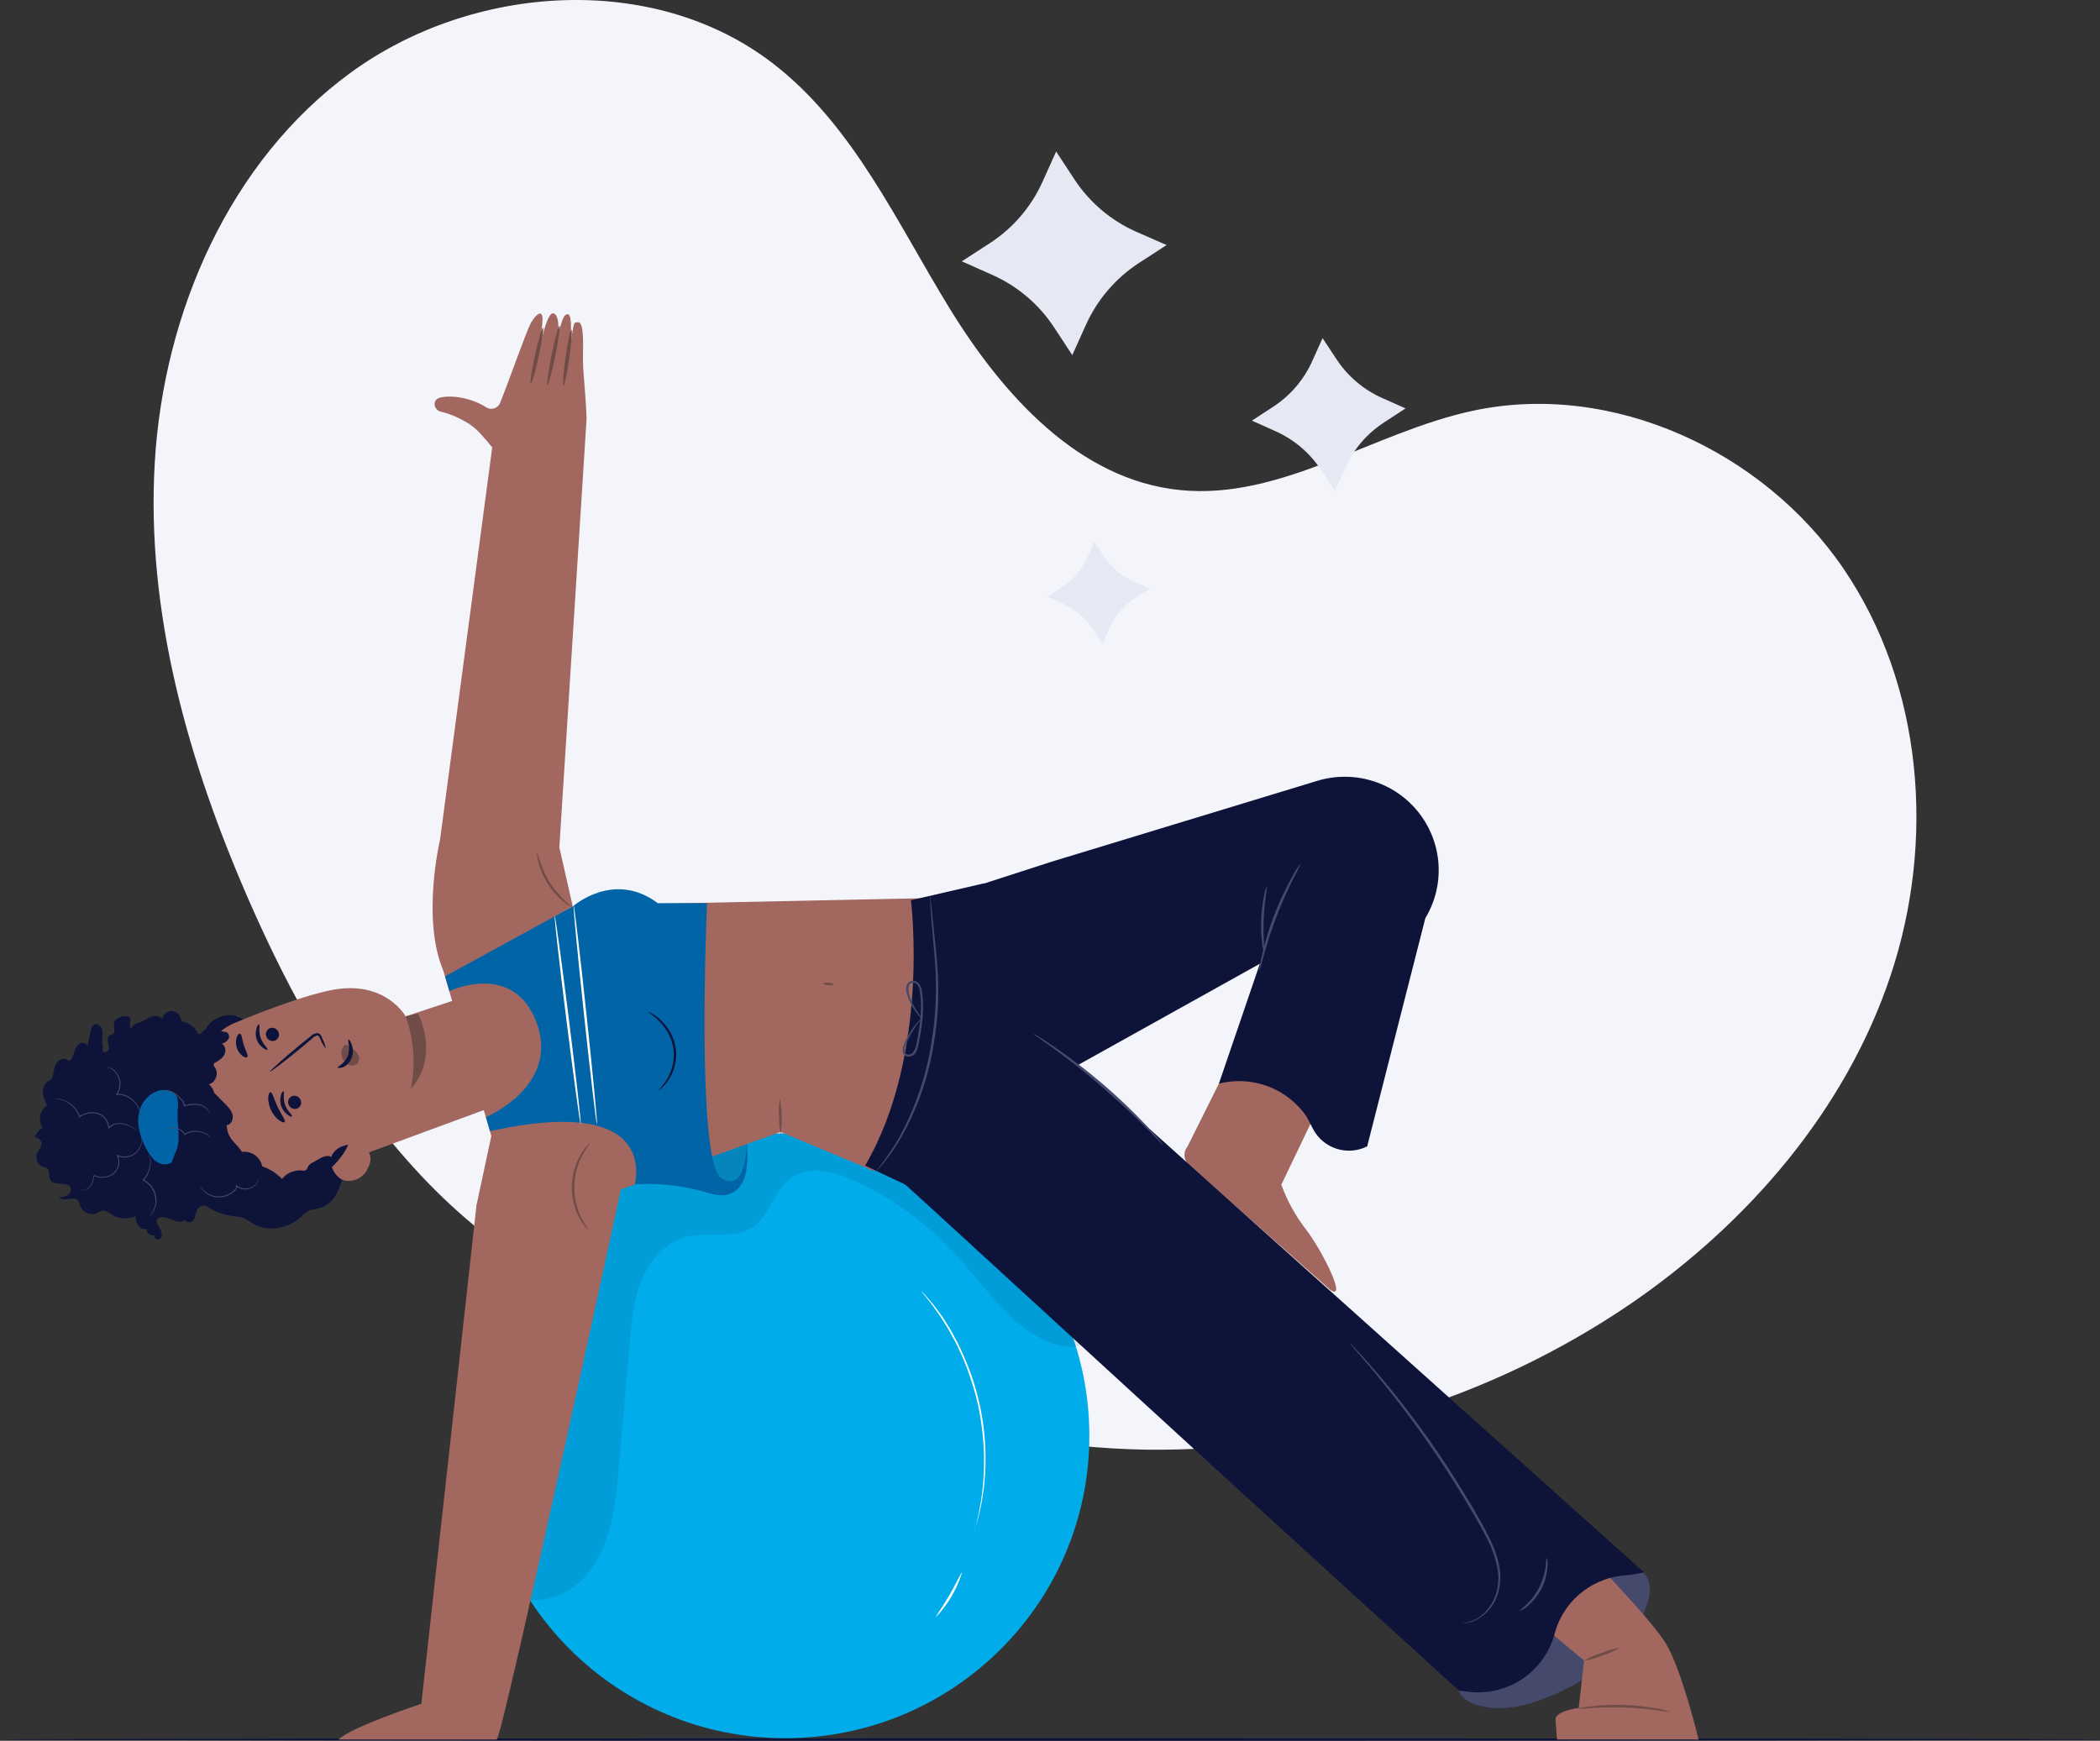 <svg width="275" height="228" viewBox="0 0 275 228" fill="none" xmlns="http://www.w3.org/2000/svg">
<rect x="0" y="0" width="275" height="228" fill="#333333" stroke="none"/>
<path d="M22.212 139.38C21.45 139.822 20.868 140.516 20.567 141.341C20.267 142.166 20.267 143.07 20.567 143.895C19.588 144.405 19.281 145.72 19.565 146.777C19.849 147.833 20.611 148.703 21.329 149.525C20.807 152.047 22.685 154.81 25.23 155.271C25.649 157.552 28.079 158.952 30.389 159.265C30.953 159.341 31.535 159.374 32.056 159.605C32.424 159.801 32.78 160.02 33.12 160.261C35.074 161.454 37.792 160.909 39.462 159.34C39.71 159.071 39.994 158.835 40.305 158.64C40.727 158.412 41.227 158.394 41.697 158.273C42.206 158.147 42.682 157.913 43.091 157.587C43.501 157.262 43.835 156.851 44.07 156.385C44.464 155.596 44.587 154.63 45.248 154.048C45.586 153.758 46.022 153.597 46.323 153.274C47.2 152.34 46.471 150.669 47.211 149.623C47.361 149.411 47.575 149.241 47.733 149.037C48.078 148.621 48.259 148.095 48.243 147.556C48.231 147.144 48.103 146.718 48.249 146.33C48.396 146.054 48.578 145.798 48.791 145.568C49.236 144.946 48.926 141.653 48.498 141.017L30.795 133.027C30.057 132.881 29.291 132.967 28.604 133.272C27.917 133.578 27.342 134.088 26.959 134.732C26.864 134.964 26.707 135.164 26.503 135.311C26.304 135.387 26.091 135.421 25.878 135.411C24.463 135.518 23.634 137.02 23.175 138.356C23.124 138.549 23.039 138.731 22.925 138.894C22.723 139.102 22.48 139.268 22.212 139.38Z" fill="#0E1339"/>
<path d="M241.365 74.415C230.89 59.068 211.121 49.892 192.887 53.797C179.828 56.591 167.843 65.512 154.553 64.19C141.263 62.868 131.288 51.686 124.34 40.368C117.392 29.05 111.718 16.379 101.169 8.271C85.525 -3.743 61.842 -2.097 45.93 9.512C30.019 21.122 21.429 40.952 20.268 60.571C19.107 80.189 24.638 99.683 32.491 117.688C38.034 130.397 44.85 142.708 54.208 152.964C59.145 158.423 64.846 163.147 71.137 166.989L71.068 166.958C89.171 180.151 127.661 189.55 150.121 189.873C172.752 190.139 194.915 183.455 213.587 170.733C228.949 160.178 241.708 145.365 247.582 127.758C253.456 110.151 251.846 89.763 241.365 74.415Z" fill="#F4F5FB"/>
<path d="M274.999 227.838C274.999 227.925 213.431 228 137.506 228C61.581 228 0 227.925 0 227.838C0 227.751 61.556 227.676 137.506 227.676C213.456 227.676 274.999 227.745 274.999 227.838Z" fill="#0E1339"/>
<path d="M102.829 227.664C124.824 227.664 142.655 209.93 142.655 188.055C142.655 166.179 124.824 148.445 102.829 148.445C80.834 148.445 63.003 166.179 63.003 188.055C63.003 209.93 80.834 227.664 102.829 227.664Z" fill="#00ACE9"/>
<g opacity="0.3">
<path opacity="0.3" d="M69.414 209.585C73.453 209.778 76.668 207.338 78.497 203.749C80.326 200.161 80.707 196.051 81.056 192.047L82.48 175.762C82.723 172.98 82.979 170.137 84.071 167.561C85.164 164.984 87.236 162.662 89.964 161.973C92.792 161.284 96.088 162.376 98.516 160.775C100.832 159.254 101.325 155.907 103.572 154.293C105.963 152.573 109.315 153.467 111.987 154.703C117.131 157.086 121.735 160.482 125.52 164.686C129.303 168.902 132.555 174.129 137.924 175.992C139.497 176.538 141.419 176.687 142.687 175.6C144.559 173.986 143.767 170.957 142.649 168.771C139.505 162.678 135.075 157.332 129.661 153.099C124.247 148.867 117.977 145.847 111.282 144.248C105.183 142.839 98.697 142.665 92.723 144.533C86.749 146.402 81.35 150.45 78.553 156.025C75.382 162.352 76.905 169.895 75.619 176.848C73.553 188.055 71.181 198.845 69.421 209.585" fill="#0E1339"/>
</g>
<path d="M127.592 200.72C127.599 200.604 127.617 200.49 127.649 200.378C127.711 200.13 127.792 199.813 127.886 199.429C127.936 199.217 127.998 198.988 128.061 198.739C128.123 198.491 128.161 198.205 128.217 197.914C128.323 197.293 128.485 196.672 128.56 195.883C128.604 195.505 128.654 195.114 128.71 194.704C128.766 194.294 128.766 193.86 128.797 193.413C128.878 192.519 128.86 191.55 128.86 190.557C128.796 188.378 128.537 186.208 128.086 184.075C127.604 181.952 126.938 179.875 126.094 177.867C125.676 176.954 125.295 176.072 124.846 175.296C124.627 174.905 124.44 174.514 124.222 174.16L123.597 173.142C123.21 172.484 122.786 171.938 122.443 171.441C122.268 171.193 122.112 170.957 121.949 170.752L121.506 170.199L120.882 169.423C120.806 169.335 120.739 169.239 120.682 169.138C120.774 169.209 120.858 169.29 120.932 169.38L121.587 170.119L122.056 170.659C122.224 170.857 122.386 171.087 122.567 171.329C122.929 171.826 123.373 172.36 123.772 173.018L124.396 174.036C124.621 174.39 124.815 174.775 125.021 175.172C125.476 175.948 125.87 176.83 126.269 177.749C128.043 181.794 128.991 186.15 129.059 190.563C129.059 191.581 129.059 192.543 128.966 193.444C128.928 193.891 128.916 194.325 128.86 194.741C128.803 195.157 128.741 195.548 128.685 195.933C128.597 196.691 128.423 197.367 128.298 197.963C128.229 198.255 128.173 198.535 128.111 198.789L127.905 199.472C127.786 199.851 127.692 200.161 127.617 200.409C127.621 200.514 127.613 200.618 127.592 200.72Z" fill="white"/>
<path d="M125.982 205.935C125.321 208.127 124.151 210.135 122.567 211.795C122.492 211.739 123.404 210.516 124.34 208.902C125.277 207.288 125.895 205.897 125.982 205.935Z" fill="white"/>
<path d="M92.779 150.568C93.067 151.381 93.21 152.244 93.504 153.051C93.76 153.886 94.312 154.598 95.058 155.057C95.436 155.271 95.879 155.344 96.307 155.263C96.734 155.182 97.119 154.953 97.392 154.616C97.598 154.246 97.714 153.834 97.73 153.412C97.831 152.459 97.877 151.501 97.867 150.543C97.919 149.931 97.768 149.318 97.436 148.799C97.214 148.557 96.936 148.374 96.625 148.266C96.315 148.157 95.982 148.127 95.657 148.178C95.008 148.285 94.386 148.52 93.828 148.867C93.27 149.217 92.676 149.507 92.055 149.73" fill="#00ACE9"/>
<g opacity="0.5">
<path opacity="0.5" d="M92.778 150.568C93.066 151.381 93.209 152.244 93.503 153.051C93.758 153.886 94.311 154.598 95.057 155.057C95.435 155.271 95.878 155.344 96.306 155.263C96.733 155.182 97.118 154.953 97.392 154.616C97.597 154.246 97.713 153.834 97.729 153.412C97.83 152.459 97.876 151.501 97.866 150.543C97.918 149.931 97.767 149.318 97.435 148.799C97.213 148.557 96.935 148.374 96.624 148.266C96.314 148.157 95.981 148.127 95.656 148.178C95.007 148.285 94.385 148.52 93.827 148.867C93.269 149.217 92.675 149.507 92.054 149.73" fill="#0E1339"/>
</g>
<path d="M79.533 156.416L102.223 148.252L114.477 153.393L127.255 131.216L123.354 117.589L86.143 118.371L75.007 118.731L57.984 126.877L64.339 148.792L62.404 157.838L79.533 156.416Z" fill="#A2675F"/>
<path d="M64.177 148.153C86.874 143.149 82.979 155.181 83.179 155.106C86.366 154.924 89.56 155.298 92.617 156.212C99.04 158.354 97.767 149.792 97.767 149.792C97.767 149.792 97.817 156.392 94.459 154.306C91.1 152.22 92.586 118.297 92.586 118.297H86.144C80.357 113.951 75.007 118.725 75.007 118.725L58.278 127.883L58.852 129.807C58.852 129.807 67.236 125.828 70.257 133.905C73.378 142.236 63.634 146.322 63.634 146.322L64.177 148.153Z" fill="#0064A7"/>
<path d="M109.165 128.92C109.165 129.007 108.853 129.063 108.485 129.038C108.117 129.013 107.811 128.926 107.817 128.833C107.823 128.739 108.129 128.689 108.504 128.714C108.878 128.739 109.172 128.826 109.165 128.92Z" fill="#6F4C47"/>
<path d="M86.269 142.795C86.225 142.752 86.755 142.298 87.33 141.367C88.066 140.166 88.368 138.751 88.185 137.356C87.995 136.13 87.451 134.984 86.618 134.06C86.151 133.535 85.621 133.07 85.039 132.675C84.914 132.601 84.864 132.564 84.87 132.551C84.877 132.539 84.939 132.551 85.07 132.601C85.722 132.919 86.308 133.355 86.799 133.886C87.704 134.824 88.296 136.016 88.497 137.301C88.695 138.781 88.338 140.282 87.492 141.516C87.244 141.887 86.953 142.226 86.624 142.528C86.425 142.714 86.312 142.807 86.269 142.795Z" fill="#0E1339"/>
<path d="M102.136 143.869C102.39 145.4 102.428 146.959 102.249 148.501C102.067 147.743 101.994 146.963 102.03 146.185C101.959 145.412 101.995 144.633 102.136 143.869Z" fill="#6F4C47"/>
<path d="M75.12 118.588C75.207 118.588 75.962 124.989 76.805 132.899C77.648 140.808 78.26 147.234 78.172 147.246C78.085 147.259 77.323 140.846 76.48 132.936C75.638 125.026 75.026 118.601 75.12 118.588Z" fill="white"/>
<path d="M76.05 147.29C75.962 147.29 75.126 141.181 74.177 133.631C73.228 126.082 72.548 119.936 72.635 119.923C72.723 119.911 73.559 126.032 74.508 133.582C75.457 141.131 76.137 147.29 76.05 147.29Z" fill="white"/>
<path d="M62.404 157.776L55.176 223.157C55.176 223.157 45.781 226.261 44.351 227.838H65.051C65.887 227.217 81.375 155.485 81.375 155.485L62.404 157.776Z" fill="#A2675F"/>
<path d="M77.055 161.123C77.055 161.123 76.911 161.011 76.705 160.769C76.418 160.42 76.163 160.046 75.944 159.651C75.217 158.335 74.851 156.851 74.882 155.349C74.914 153.848 75.343 152.381 76.125 151.096C76.361 150.711 76.631 150.348 76.93 150.009C77.148 149.774 77.28 149.662 77.298 149.674C77.317 149.687 76.861 150.227 76.325 151.208C75.621 152.48 75.237 153.903 75.207 155.355C75.177 156.807 75.5 158.245 76.15 159.546C76.643 160.545 77.099 161.085 77.055 161.123Z" fill="#6F4C47"/>
<path d="M75.008 118.731L73.248 110.983L76.812 54.89C76.706 51.246 76.287 48.75 76.344 46.36C76.419 43.404 76.237 42.188 75.682 42.206C74.939 42.206 75.226 42.206 74.327 47.539C74.327 47.539 75.545 39.897 73.972 41.331C73.272 41.952 72.199 48.315 72.199 48.315C73.535 43.299 73.241 41.2 72.467 41.039C71.344 40.809 70.101 48.489 70.101 48.489C70.101 48.489 71.169 42.629 71.031 41.548C70.894 40.468 69.989 41.424 69.458 42.43C68.872 43.56 66.381 50.606 65.551 52.605C65.505 52.785 65.421 52.952 65.302 53.095C65.183 53.237 65.034 53.352 64.866 53.43C64.697 53.508 64.513 53.547 64.327 53.545C64.141 53.543 63.957 53.5 63.79 53.419C61.144 51.711 58.172 51.786 57.373 52.177C56.574 52.568 56.861 53.791 57.835 53.94C58.869 54.206 59.862 54.609 60.788 55.139C61.541 55.536 62.223 56.057 62.804 56.678C63.478 57.404 64.015 58.044 64.458 58.596L57.629 109.953C57.629 109.953 55.132 120.507 58.11 127.255" fill="#A2675F"/>
<path d="M73.778 50.544C73.915 50.544 74.258 48.936 74.552 46.906C74.845 44.876 74.964 43.212 74.827 43.181C74.689 43.15 74.346 44.795 74.059 46.819C73.772 48.843 73.647 50.519 73.778 50.544Z" fill="#6F4C47"/>
<path d="M71.68 50.439C71.811 50.439 72.304 48.75 72.716 46.608C73.128 44.466 73.403 42.709 73.272 42.684C73.141 42.66 72.648 44.367 72.236 46.509C71.824 48.651 71.543 50.389 71.68 50.439Z" fill="#6F4C47"/>
<path d="M69.501 50.271C69.632 50.302 70.126 48.682 70.544 46.664C70.962 44.646 71.237 42.983 71.106 42.939C70.975 42.895 70.481 44.522 70.057 46.546C69.632 48.57 69.364 50.24 69.501 50.271Z" fill="#6F4C47"/>
<path d="M70.332 111.591C70.702 112.995 71.258 114.344 71.986 115.602C72.807 116.804 73.788 117.89 74.901 118.83C74.503 118.656 74.139 118.412 73.828 118.11C73.008 117.442 72.304 116.645 71.743 115.751C71.168 114.862 70.746 113.884 70.494 112.858C70.366 112.449 70.311 112.02 70.332 111.591Z" fill="#6F4C47"/>
<path d="M68.834 135.531C69.503 137.371 69.415 139.399 68.587 141.174C67.759 142.948 66.259 144.326 64.414 145.005L35.075 155.808C34.505 156.017 33.877 156.006 33.315 155.776C32.753 155.546 32.299 155.114 32.042 154.566L26.948 143.714C26.533 142.828 26.302 141.869 26.27 140.892C26.237 139.915 26.404 138.943 26.76 138.032C27.115 137.121 27.653 136.291 28.34 135.593C29.026 134.894 29.848 134.341 30.756 133.967C35.007 132.216 40.269 130.242 43.69 129.621C50.556 128.429 53.116 133.116 53.116 133.116L59.483 131.011C61.326 130.4 63.336 130.529 65.085 131.369C66.833 132.21 68.183 133.697 68.846 135.513L68.834 135.531Z" fill="#A2675F"/>
<path d="M35.35 134.668C35.567 134.59 35.806 134.6 36.016 134.697C36.225 134.793 36.387 134.968 36.468 135.184C36.512 135.286 36.536 135.397 36.538 135.508C36.539 135.62 36.518 135.731 36.475 135.835C36.433 135.938 36.37 136.032 36.29 136.111C36.211 136.191 36.116 136.253 36.012 136.295C35.795 136.372 35.556 136.362 35.346 136.267C35.136 136.172 34.972 135.999 34.888 135.786C34.843 135.682 34.82 135.571 34.819 135.459C34.818 135.346 34.84 135.234 34.883 135.13C34.925 135.026 34.989 134.932 35.069 134.852C35.15 134.773 35.245 134.71 35.35 134.668Z" fill="#0E1339"/>
<path d="M33.927 134.172C34.07 134.24 33.814 135.028 34.126 135.922C34.438 136.816 35.113 137.319 35.038 137.456C34.963 137.592 34.776 137.456 34.463 137.269C34.065 136.98 33.765 136.578 33.602 136.115C33.449 135.647 33.449 135.142 33.602 134.674C33.689 134.296 33.877 134.14 33.927 134.172Z" fill="#0E1339"/>
<path d="M38.247 143.565C38.465 143.49 38.703 143.502 38.913 143.598C39.122 143.694 39.286 143.867 39.37 144.08C39.414 144.183 39.438 144.294 39.439 144.406C39.44 144.518 39.418 144.629 39.376 144.733C39.334 144.837 39.271 144.932 39.192 145.011C39.113 145.091 39.018 145.154 38.914 145.198C38.697 145.275 38.457 145.264 38.247 145.167C38.038 145.071 37.874 144.897 37.791 144.683C37.747 144.579 37.724 144.469 37.723 144.357C37.722 144.245 37.743 144.133 37.785 144.03C37.828 143.926 37.89 143.831 37.969 143.752C38.048 143.672 38.143 143.608 38.247 143.565Z" fill="#0E1339"/>
<path d="M37.129 142.944C37.272 143.012 37.023 143.807 37.329 144.695C37.635 145.583 38.321 146.048 38.246 146.197C38.171 146.346 37.984 146.228 37.672 146.011C37.268 145.717 36.967 145.304 36.81 144.831C36.657 144.363 36.657 143.859 36.81 143.391C36.898 143.043 37.06 142.882 37.129 142.944Z" fill="#0E1339"/>
<path d="M42.684 137.387C42.37 136.969 42.112 136.512 41.917 136.028C41.817 135.804 41.692 135.606 41.523 135.618C41.282 135.683 41.065 135.817 40.899 136.003L39.382 137.276C37.216 139.064 35.4 140.442 35.331 140.38C35.262 140.318 36.954 138.772 39.126 136.984L40.662 135.742C40.889 135.503 41.194 135.351 41.523 135.314C41.616 135.32 41.706 135.347 41.787 135.392C41.868 135.437 41.938 135.499 41.992 135.575C42.069 135.691 42.132 135.816 42.179 135.947C42.406 136.405 42.576 136.889 42.684 137.387Z" fill="#0E1339"/>
<path d="M53.122 133.135C54.22 136.175 54.452 139.458 53.79 142.621C53.79 142.621 57.598 139.033 54.751 132.744L53.122 133.135Z" fill="#6F4C47"/>
<path d="M44.982 137.028C44.825 137.271 44.733 137.551 44.716 137.84C44.698 138.129 44.756 138.418 44.882 138.679C44.969 138.87 45.093 139.042 45.247 139.185C45.401 139.328 45.583 139.439 45.781 139.511C45.972 139.58 46.179 139.588 46.375 139.535C46.571 139.481 46.745 139.369 46.873 139.213C46.988 139.015 47.039 138.787 47.02 138.56C47.001 138.333 46.913 138.117 46.767 137.94C46.472 137.567 46.105 137.257 45.688 137.028C45.58 136.953 45.459 136.898 45.332 136.866C45.272 136.849 45.208 136.85 45.149 136.87C45.09 136.89 45.038 136.928 45.001 136.978" fill="#6F4C47"/>
<path d="M44.214 139.84C44.158 139.697 45.132 139.362 45.538 138.294C45.943 137.226 45.481 136.233 45.612 136.177C45.743 136.121 45.887 136.344 46.049 136.798C46.256 137.363 46.256 137.983 46.049 138.548C45.851 139.094 45.445 139.54 44.919 139.79C44.489 139.908 44.233 139.883 44.214 139.84Z" fill="#0E1339"/>
<path d="M35.412 143.05C35.687 143.05 35.88 143.987 36.367 144.999C36.854 146.011 37.441 146.756 37.266 146.967C37.185 147.067 36.904 146.967 36.548 146.738C36.1 146.379 35.738 145.924 35.492 145.407C35.245 144.89 35.12 144.324 35.125 143.751C35.156 143.311 35.281 143.05 35.412 143.05Z" fill="#0E1339"/>
<path d="M31.43 135.388C31.692 135.475 31.692 136.164 31.935 136.91C32.179 137.655 32.559 138.238 32.385 138.455C32.303 138.549 32.06 138.524 31.76 138.313C31.396 138.028 31.13 137.637 30.999 137.195C30.86 136.757 30.86 136.286 30.999 135.848C31.13 135.494 31.311 135.357 31.43 135.388Z" fill="#0E1339"/>
<path d="M43.309 151.431C43.041 152.561 43.933 154.318 45.094 154.61C45.666 154.732 46.262 154.668 46.794 154.426C47.326 154.185 47.766 153.779 48.047 153.269C48.596 152.245 48.759 151.444 48.047 150.5" fill="#A2675F"/>
<path d="M214.86 205.649C215.202 205.902 215.483 206.227 215.685 206.601C215.887 206.974 216.004 207.387 216.028 207.81C216.07 208.655 215.936 209.501 215.634 210.293C213.762 215.881 208.618 219.786 203.181 222.089C200.004 223.43 196.383 224.349 193.125 223.213C192.145 222.871 191.127 222.213 190.977 221.195C190.95 220.541 191.118 219.893 191.458 219.332C193.129 215.847 195.422 212.692 198.225 210.02C201.043 207.334 204.515 205.424 208.3 204.476C210.46 203.967 212.981 203.917 214.629 205.401" fill="#45496B"/>
<path d="M206.271 201.887C206.271 201.887 216.009 211.74 218.131 215.229C220.253 218.718 222.432 227.838 222.432 227.838L206.339 227.292L207.432 217.495L198.942 210.368L202.063 204.78C203.362 202.415 206.271 201.887 206.271 201.887Z" fill="#A2675F"/>
<path d="M208.662 217.793L206.789 223.697C206.789 223.697 203.612 224.063 203.705 225.255C203.799 226.447 203.886 227.832 203.886 227.832H222.457L208.662 217.793Z" fill="#A2675F"/>
<path d="M174.148 168.901C176.563 170.609 173.13 163.798 171.095 161.122C169.685 159.321 168.571 157.31 167.793 155.162L176.37 137.282L164.778 131.583L155.502 150.177C155.235 150.505 155.096 150.918 155.109 151.339C155.123 151.761 155.289 152.164 155.577 152.474L174.148 168.901Z" fill="#A2675F"/>
<path d="M123.254 117.539L137.705 112.864L172.493 102.273C174.862 101.551 177.394 101.557 179.758 102.29C182.123 103.023 184.21 104.45 185.746 106.383C187.296 108.33 188.214 110.701 188.375 113.18C188.537 115.659 187.936 118.128 186.651 120.258L179.035 150.146C177.788 150.773 176.341 150.885 175.012 150.456C173.682 150.026 172.577 149.092 171.938 147.855L171.145 146.315C169.917 144.486 168.148 143.082 166.082 142.297C164.017 141.512 161.757 141.384 159.615 141.932L164.984 126.225L140.639 139.784L125.439 132.427L123.254 117.539Z" fill="#0E1339"/>
<path d="M143.061 141.162L215.303 205.953L213.306 206.301C211.068 206.366 208.912 207.148 207.159 208.533C205.406 209.917 204.151 211.828 203.58 213.981C202.944 216.383 201.457 218.476 199.392 219.873C197.327 221.271 194.824 221.879 192.344 221.586L191.052 221.431C147.724 182.057 115.788 152.431 117.099 153.902L128.803 129.851L143.061 141.162Z" fill="#0E1339"/>
<path d="M119.29 117.906C119.29 117.906 121.849 138.015 113.291 152.673L119.015 155.373L134.309 134.544L128.878 115.695L119.29 117.906Z" fill="#0E1339"/>
<path d="M121.812 117.328C121.842 117.455 121.861 117.583 121.869 117.713C121.869 117.999 121.937 118.365 121.981 118.818C122.087 119.818 122.231 121.196 122.405 122.879C122.58 124.561 122.811 126.635 122.861 128.919C122.915 131.401 122.739 133.882 122.337 136.332C121.68 140.804 120.198 145.116 117.967 149.053C117.278 150.234 116.5 151.361 115.639 152.424C115.333 152.797 115.071 153.045 114.902 153.263C114.823 153.365 114.731 153.457 114.628 153.536C114.695 153.424 114.772 153.318 114.859 153.219C115.008 153.014 115.252 152.735 115.539 152.344C116.357 151.26 117.102 150.124 117.767 148.942C119.921 145.003 121.36 140.718 122.018 136.283C122.414 133.851 122.596 131.389 122.562 128.926C122.562 126.653 122.324 124.617 122.181 122.897C122.037 121.177 121.912 119.793 121.856 118.831C121.825 118.346 121.812 117.974 121.806 117.719C121.794 117.589 121.796 117.458 121.812 117.328Z" fill="#45496B"/>
<path d="M120.857 133.52C120.788 133.482 120.724 133.434 120.67 133.377C120.508 133.225 120.356 133.063 120.214 132.893C119.68 132.262 119.258 131.547 118.966 130.775C118.865 130.521 118.782 130.259 118.716 129.993C118.626 129.689 118.626 129.366 118.716 129.062C118.775 128.888 118.885 128.736 119.032 128.625C119.179 128.514 119.356 128.45 119.54 128.441C119.732 128.449 119.919 128.507 120.081 128.61C120.243 128.712 120.375 128.855 120.464 129.025C120.628 129.355 120.727 129.713 120.757 130.08C120.807 130.434 120.839 130.8 120.857 131.173C120.891 131.941 120.872 132.711 120.801 133.476C120.726 134.265 120.614 135.022 120.483 135.755C120.408 136.115 120.339 136.475 120.271 136.822C120.219 137.184 120.1 137.534 119.921 137.853C119.825 138.018 119.687 138.155 119.522 138.252C119.357 138.349 119.17 138.402 118.978 138.406C118.78 138.408 118.588 138.334 118.442 138.201C118.31 138.069 118.228 137.895 118.211 137.71C118.195 137.397 118.255 137.084 118.385 136.798C118.485 136.537 118.598 136.289 118.716 136.053C119.074 135.318 119.525 134.631 120.058 134.01C120.238 133.777 120.448 133.568 120.683 133.389C119.989 134.246 119.395 135.176 118.91 136.164C118.804 136.394 118.697 136.642 118.604 136.903C118.497 137.152 118.45 137.422 118.467 137.692C118.475 137.815 118.531 137.93 118.623 138.012C118.715 138.094 118.836 138.138 118.96 138.132C119.102 138.127 119.24 138.085 119.362 138.011C119.483 137.937 119.583 137.834 119.653 137.71C119.835 137.411 119.96 137.08 120.021 136.736C120.083 136.388 120.152 136.034 120.221 135.674C120.345 134.948 120.458 134.196 120.526 133.42C120.597 132.669 120.617 131.914 120.589 131.16C120.589 130.8 120.545 130.44 120.495 130.093C120.478 129.765 120.395 129.444 120.252 129.149C120.191 129.023 120.097 128.915 119.981 128.835C119.865 128.756 119.73 128.708 119.59 128.696C119.461 128.706 119.338 128.754 119.235 128.833C119.133 128.913 119.057 129.02 119.016 129.143C118.912 129.665 118.98 130.207 119.209 130.689C119.473 131.445 119.852 132.157 120.333 132.799C120.645 133.271 120.876 133.501 120.857 133.52Z" fill="#45496B"/>
<path d="M176.707 175.849C176.828 175.947 176.941 176.055 177.045 176.171L177.956 177.134C178.736 177.984 179.829 179.22 181.177 180.803C184.624 184.94 187.791 189.3 190.659 193.853C192.326 196.523 193.874 199.087 195.091 201.539C195.673 202.704 196.093 203.943 196.34 205.221C196.557 206.345 196.506 207.504 196.19 208.604C195.97 209.401 195.58 210.142 195.047 210.776C194.514 211.411 193.85 211.923 193.1 212.28C192.688 212.462 192.246 212.57 191.795 212.596H191.333C191.926 212.564 192.507 212.426 193.05 212.186C193.674 211.89 194.229 211.467 194.679 210.945C195.277 210.251 195.717 209.438 195.971 208.561C196.26 207.493 196.295 206.372 196.071 205.289C195.821 204.04 195.401 202.83 194.823 201.694C193.605 199.279 192.051 196.727 190.391 194.052C187.535 189.523 184.409 185.169 181.027 181.014C179.735 179.412 178.643 178.158 177.906 177.289L177.038 176.283C176.914 176.149 176.804 176.004 176.707 175.849Z" fill="#45496B"/>
<path d="M202.532 203.96C202.659 204.361 202.695 204.786 202.638 205.202C202.578 206.202 202.313 207.179 201.859 208.073C201.405 208.967 200.771 209.758 199.997 210.399C199.693 210.677 199.334 210.889 198.942 211.019C199.226 210.733 199.526 210.464 199.841 210.212C200.544 209.547 201.129 208.769 201.57 207.909C202.007 207.049 202.292 206.121 202.413 205.165C202.431 204.762 202.471 204.36 202.532 203.96Z" fill="#45496B"/>
<path d="M218.65 224.206C218.055 224.172 217.463 224.101 216.877 223.995C215.456 223.804 214.027 223.684 212.595 223.635C210.922 223.585 209.405 223.635 208.306 223.722C207.714 223.795 207.117 223.828 206.521 223.821C207.093 223.647 207.684 223.538 208.281 223.498C211.156 223.161 214.066 223.251 216.914 223.765C217.509 223.842 218.091 223.99 218.65 224.206Z" fill="#6F4C47"/>
<path d="M212.057 215.844C211.348 216.275 210.584 216.61 209.785 216.837C209.027 217.171 208.227 217.403 207.407 217.526C208.116 217.101 208.878 216.767 209.672 216.533C210.436 216.206 211.237 215.974 212.057 215.844Z" fill="#6F4C47"/>
<path d="M170.365 113.057C170.071 113.738 169.742 114.403 169.378 115.05C168.754 116.291 167.961 117.986 167.206 119.936C166.564 121.6 166.005 123.295 165.533 125.014C165.165 126.33 164.965 127.156 164.909 127.15C164.896 126.941 164.917 126.731 164.971 126.529C165.027 126.15 165.14 125.604 165.296 124.933C165.71 123.186 166.242 121.469 166.888 119.793C167.534 118.118 168.296 116.49 169.166 114.919C169.497 114.298 169.79 113.839 169.996 113.516C170.098 113.347 170.222 113.193 170.365 113.057Z" fill="#45496B"/>
<path d="M165.889 116.13C165.983 116.13 165.577 118.03 165.484 120.383C165.39 122.736 165.627 124.648 165.527 124.66C165.382 124.261 165.296 123.843 165.271 123.419C165.154 122.407 165.116 121.388 165.159 120.37C165.2 119.352 165.323 118.339 165.527 117.341C165.581 116.92 165.703 116.511 165.889 116.13Z" fill="#45496B"/>
<path d="M152.341 150.013C152.113 149.828 151.904 149.62 151.717 149.393L150.025 147.667C148.59 146.22 146.561 144.271 144.201 142.247C141.842 140.223 139.594 138.522 137.959 137.317L135.993 135.914C135.743 135.754 135.509 135.571 135.293 135.368C135.563 135.493 135.822 135.641 136.068 135.809C136.554 136.1 137.247 136.554 138.096 137.131C140.292 138.642 142.407 140.267 144.432 141.998C146.454 143.732 148.382 145.573 150.206 147.511C150.906 148.256 151.455 148.871 151.829 149.306C152.02 149.527 152.191 149.764 152.341 150.013Z" fill="#45496B"/>
<path d="M171.827 47.325L173.194 44.291L175.025 47.058C176.488 49.284 178.564 51.045 181.005 52.132L184.056 53.491L181.273 55.312C179.029 56.76 177.256 58.827 176.172 61.26L174.805 64.294L172.974 61.527C171.507 59.294 169.422 57.532 166.97 56.453L163.943 55.093L166.726 53.273C168.964 51.817 170.735 49.753 171.827 47.325Z" fill="#E6E8F3"/>
<path d="M136.485 23.883L138.305 19.842L140.743 23.56C142.702 26.516 145.463 28.859 148.707 30.317L152.77 32.095L149.032 34.52C146.064 36.487 143.711 39.242 142.238 42.472L140.418 46.513L137.98 42.796C136.021 39.84 133.26 37.497 130.016 36.039L125.953 34.228L129.691 31.804C132.663 29.856 135.019 27.109 136.485 23.883Z" fill="#E6E8F3"/>
<path d="M142.397 72.976L143.299 70.962L144.527 72.812C145.503 74.296 146.888 75.468 148.514 76.187L150.535 77.085L148.678 78.31C147.189 79.281 146.013 80.661 145.292 82.283L144.364 84.297L143.162 82.447C142.173 80.975 140.792 79.807 139.175 79.072L137.127 78.174L138.984 76.949C140.481 75.978 141.665 74.599 142.397 72.976Z" fill="#E6E8F3"/>
<path d="M17.518 159.378C17.039 159.553 16.526 159.615 16.019 159.559C15.512 159.504 15.025 159.333 14.596 159.059C14.252 158.833 13.903 158.529 13.491 158.562C13.196 158.587 12.948 158.784 12.679 158.905C12.47 158.987 12.246 159.026 12.021 159.019C11.796 159.013 11.575 158.962 11.371 158.869C11.166 158.776 10.983 158.643 10.831 158.478C10.68 158.313 10.563 158.119 10.488 157.908C10.451 157.689 10.377 157.478 10.269 157.283C9.734 156.559 8.28 157.515 7.752 156.785C8.137 156.819 8.523 156.736 8.86 156.548C9.025 156.449 9.152 156.299 9.221 156.12C9.29 155.941 9.296 155.745 9.239 155.562C8.855 154.647 7.104 155.422 6.6 154.562C6.326 154.102 6.606 153.392 6.193 153.052C6.016 152.943 5.822 152.866 5.618 152.824C5.295 152.693 5.035 152.445 4.888 152.13C4.742 151.815 4.72 151.457 4.828 151.127C5.036 150.57 5.625 150.054 5.397 149.513C5.257 149.172 4.863 149.025 4.512 148.915C4.759 148.432 5.115 148.012 5.551 147.688C5.257 147.216 5.157 146.65 5.274 146.108C5.39 145.565 5.714 145.088 6.176 144.778C5.884 144.259 5.694 143.689 5.619 143.099C5.584 142.506 5.826 141.854 6.354 141.578C6.481 141.528 6.6 141.461 6.707 141.378C6.805 141.268 6.872 141.133 6.9 140.989C7.041 140.443 7.058 139.854 7.323 139.356C7.588 138.858 8.24 138.487 8.726 138.776C8.839 138.844 8.95 138.946 9.082 138.93C9.13 138.919 9.176 138.899 9.217 138.87C9.257 138.84 9.291 138.803 9.316 138.761C9.529 138.414 9.684 138.036 9.777 137.641C9.873 137.242 10.117 136.895 10.46 136.668C10.821 136.478 11.37 136.618 11.458 137.013L11.856 135.112C11.936 134.734 12.066 134.297 12.431 134.169C12.912 134.003 13.368 134.54 13.421 135.042C13.474 135.544 13.308 136.053 13.377 136.551C13.426 136.752 13.453 136.957 13.458 137.162C13.417 137.321 13.415 137.486 13.452 137.645C13.59 137.938 14.095 137.797 14.208 137.489C14.322 137.181 14.198 136.847 14.124 136.527C14.05 136.206 14.061 135.809 14.337 135.628C14.469 135.541 14.642 135.527 14.772 135.437C15.223 135.126 14.796 134.399 14.962 133.878C15.085 133.492 15.509 133.295 15.893 133.165C16.364 133.006 17.098 133.052 17.1 133.544C17.07 133.712 17.028 133.878 16.976 134.041C16.979 134.243 17.031 134.44 17.128 134.617C17.314 135.083 17.359 135.593 17.256 136.084C17.109 135.441 17.012 134.637 17.53 134.234C17.769 134.09 18.028 133.984 18.299 133.918C18.81 133.733 19.245 133.38 19.757 133.187C20.268 132.994 20.939 133.014 21.248 133.467C21.29 133.195 21.422 132.945 21.625 132.758C21.827 132.571 22.087 132.457 22.362 132.435C22.637 132.413 22.912 132.484 23.142 132.637C23.372 132.79 23.543 133.015 23.627 133.277C23.654 133.425 23.712 133.565 23.798 133.688C23.922 133.793 24.072 133.862 24.233 133.887C24.701 134.025 25.122 134.29 25.449 134.65C25.776 135.011 25.996 135.455 26.086 135.932L25.573 135.871C26.378 136.4 27.212 136.961 27.687 137.798C28.162 138.634 28.147 139.827 27.392 140.425C27.064 140.682 26.584 140.879 26.555 141.294C26.532 141.579 26.748 141.823 26.952 142.028L29.488 144.593C29.899 145.009 30.328 145.454 30.456 146.023C30.584 146.592 30.274 147.301 29.695 147.375C29.698 147.965 29.871 148.542 30.193 149.038C30.546 149.589 31.079 150.016 31.464 150.551C31.849 151.086 32.076 151.827 31.745 152.405C31.414 152.984 30.375 153.032 30.177 152.406C29.822 153.335 31.385 154.165 31.087 155.115C30.844 155.886 29.74 155.807 28.996 156.127C28.97 156.423 29.146 156.707 29.13 157.004C29.095 157.625 28.301 157.88 27.676 157.873C27.05 157.866 26.307 157.808 25.916 158.294C25.525 158.779 25.686 159.659 25.144 160.003C24.991 160.092 24.809 160.121 24.635 160.083C24.462 160.046 24.308 159.945 24.205 159.801C23.293 160.628 21.734 158.912 20.701 159.571C20.616 159.62 20.551 159.696 20.515 159.787C20.49 159.869 20.489 159.957 20.511 160.039C20.596 160.431 20.869 160.749 21.045 161.106C21.221 161.463 21.281 161.949 20.982 162.219C20.683 162.489 20.056 162.168 20.241 161.814C20.11 161.842 19.974 161.839 19.844 161.806C19.714 161.774 19.594 161.712 19.491 161.626C19.389 161.54 19.307 161.432 19.253 161.31C19.199 161.189 19.173 161.056 19.178 160.923C18.783 161.1 18.298 160.859 18.06 160.498C17.851 160.116 17.735 159.69 17.722 159.256" fill="#0E1339"/>
<path d="M18.212 145.686C17.844 147.319 18.387 149.032 19.178 150.511C19.511 151.132 19.903 151.748 20.494 152.151C21.085 152.554 21.907 152.649 22.484 152.245L22.889 151.142C23.808 149.512 23.155 147.489 23.262 145.625C23.308 144.814 23.468 143.888 22.912 143.282C22.608 142.975 22.201 142.792 21.769 142.769C20.097 142.595 18.577 144.05 18.212 145.686Z" fill="#0064A7"/>
<path d="M45.612 149.938C44.567 150.097 43.741 150.568 43.366 151.55C42.888 151.161 42.034 151.615 41.513 151.949C40.992 152.284 40.501 152.35 40.28 152.927C40.246 153.044 40.183 153.151 40.097 153.238C39.926 153.33 39.727 153.355 39.539 153.306C39.045 153.258 38.547 153.335 38.09 153.53C37.633 153.724 37.233 154.03 36.927 154.418C36.215 153.663 35.326 153.096 34.339 152.766C34.26 152.37 34.08 152.001 33.818 151.693C33.556 151.384 33.219 151.147 32.84 151.004C32.46 150.86 32.05 150.814 31.648 150.871C31.246 150.927 30.865 151.084 30.541 151.327C30.51 151.022 30.413 150.727 30.258 150.462C30.102 150.197 29.891 149.968 29.639 149.792C29.132 149.441 28.577 149.166 27.99 148.976C28.334 148.472 28.482 147.862 28.409 147.258C28.337 146.655 28.047 146.097 27.594 145.689C27.468 145.585 27.321 145.467 27.313 145.305C27.306 145.143 27.451 145.002 27.573 144.871C27.75 144.671 27.886 144.438 27.971 144.185C28.057 143.932 28.09 143.665 28.07 143.399C28.049 143.133 27.975 142.874 27.852 142.637C27.729 142.4 27.559 142.19 27.352 142.019C28.239 141.791 28.686 140.576 28.154 139.832C28.044 139.682 27.897 139.49 27.994 139.33C28.036 139.272 28.092 139.226 28.157 139.196C28.634 138.926 29.125 138.618 29.378 138.134C29.631 137.65 29.535 136.944 29.042 136.705C29.23 136.662 29.407 136.58 29.561 136.466C29.716 136.352 29.846 136.208 29.943 136.042C30.102 135.691 29.899 135.18 29.517 135.161C29.353 135.155 27.154 134.683 27.014 134.765C25.182 135.822 25.892 138.163 25.169 140.139C24.484 142.143 24.277 144.277 24.563 146.373C24.648 147.253 24.849 148.117 25.162 148.944C25.57 149.865 26.082 150.736 26.688 151.541C27.441 152.619 28.221 153.707 29.281 154.488C31.26 155.948 33.881 156.129 36.328 156.06C37.263 156.068 38.195 155.951 39.099 155.712C40.158 155.348 41.144 154.8 42.01 154.093C43.293 153.117 44.498 151.987 45.277 150.582" fill="#0E1339"/>
<path d="M26.231 155.401C26.231 155.401 26.31 155.507 26.466 155.691C26.686 155.945 26.948 156.161 27.241 156.328C27.671 156.579 28.161 156.712 28.661 156.712C29.271 156.704 29.864 156.504 30.354 156.14C30.502 156.033 30.636 155.908 30.756 155.77C30.813 155.713 30.856 155.644 30.883 155.568C30.91 155.493 30.92 155.412 30.911 155.332L30.874 155.151L31.016 155.268C31.389 155.566 31.863 155.707 32.339 155.662C32.716 155.626 33.071 155.47 33.353 155.218C33.54 155.05 33.693 154.847 33.802 154.62C33.878 154.461 33.905 154.368 33.914 154.37C33.912 154.394 33.906 154.417 33.895 154.438C33.883 154.507 33.864 154.573 33.838 154.638C33.741 154.879 33.591 155.097 33.401 155.275C33.112 155.554 32.739 155.73 32.34 155.776C31.833 155.834 31.324 155.69 30.924 155.376L31.029 155.312C31.043 155.411 31.034 155.511 31.003 155.606C30.971 155.701 30.919 155.788 30.85 155.86C30.724 156.005 30.583 156.135 30.428 156.248C29.915 156.628 29.293 156.833 28.654 156.834C28.134 156.832 27.625 156.688 27.182 156.418C26.886 156.238 26.627 156.005 26.417 155.73C26.359 155.656 26.307 155.578 26.262 155.496C26.239 155.434 26.225 155.402 26.231 155.401Z" fill="#45496B"/>
<path d="M21.657 147.913C21.722 147.876 21.792 147.849 21.864 147.832C22.058 147.77 22.259 147.729 22.462 147.711C22.771 147.68 23.084 147.716 23.378 147.818C23.753 147.947 24.065 148.211 24.255 148.558L24.16 148.531L24.352 148.416C24.418 148.381 24.49 148.351 24.558 148.317C24.965 148.149 25.408 148.084 25.846 148.128C26.203 148.157 26.551 148.256 26.87 148.418C27.082 148.527 27.276 148.668 27.447 148.834C27.511 148.894 27.566 148.963 27.611 149.038C27.373 148.826 27.111 148.645 26.829 148.497C26.518 148.352 26.183 148.264 25.84 148.238C25.422 148.204 25.001 148.27 24.613 148.429C24.545 148.46 24.478 148.489 24.415 148.522L24.234 148.631L24.17 148.668L24.137 148.604C23.964 148.285 23.679 148.04 23.337 147.916C23.06 147.813 22.764 147.769 22.468 147.787C21.962 147.829 21.663 147.937 21.657 147.913Z" fill="#45496B"/>
<path d="M21.145 143.239C21.145 143.239 21.153 143.211 21.188 143.167C21.238 143.107 21.297 143.054 21.363 143.011C21.616 142.858 21.916 142.804 22.207 142.859C22.624 142.961 23.004 143.177 23.303 143.484C23.49 143.651 23.667 143.827 23.836 144.012C24.038 144.215 24.162 144.481 24.186 144.766L24.182 144.843L24.098 144.771C24.592 144.629 25.105 144.562 25.619 144.572C26.044 144.583 26.457 144.713 26.812 144.947C27.051 145.102 27.245 145.316 27.376 145.568C27.412 145.636 27.44 145.707 27.458 145.782C27.467 145.807 27.472 145.834 27.471 145.861C27.471 145.861 27.429 145.758 27.331 145.594C27.189 145.361 26.994 145.166 26.762 145.024C26.414 144.815 26.016 144.703 25.61 144.699C25.11 144.695 24.611 144.765 24.131 144.905L24.043 144.928L24.047 144.835L24.05 144.77C24.028 144.519 23.92 144.284 23.744 144.103C23.581 143.915 23.395 143.751 23.229 143.582C22.947 143.282 22.587 143.066 22.189 142.958C21.92 142.899 21.639 142.936 21.395 143.061C21.306 143.113 21.223 143.172 21.145 143.239Z" fill="#45496B"/>
<path d="M10.497 155.798C10.497 155.798 10.571 155.819 10.703 155.856C10.9 155.883 11.102 155.852 11.282 155.766C11.562 155.63 11.789 155.404 11.924 155.124C12.095 154.752 12.208 154.357 12.259 153.951L12.28 153.88L12.347 153.912C12.844 154.143 13.402 154.206 13.938 154.091C14.238 154.03 14.521 153.901 14.761 153.713C15.003 153.525 15.196 153.283 15.326 153.007C15.452 152.755 15.516 152.477 15.514 152.196C15.512 151.914 15.444 151.637 15.315 151.386L15.225 151.221L15.397 151.295C15.687 151.421 16 151.484 16.316 151.483C16.632 151.481 16.944 151.415 17.233 151.287C17.692 151.079 18.065 150.719 18.289 150.269C18.437 149.975 18.522 149.654 18.538 149.325C18.549 149.093 18.528 148.968 18.539 148.966C18.551 148.995 18.558 149.026 18.561 149.058C18.576 149.144 18.584 149.231 18.584 149.318C18.585 149.66 18.51 149.997 18.363 150.305C18.137 150.786 17.748 151.172 17.264 151.394C16.961 151.533 16.633 151.606 16.3 151.61C15.967 151.614 15.637 151.549 15.332 151.419L15.413 151.33C15.55 151.596 15.623 151.89 15.626 152.189C15.629 152.488 15.562 152.783 15.431 153.052C15.292 153.355 15.079 153.618 14.812 153.818C14.555 154.006 14.261 154.137 13.949 154.203C13.386 154.32 12.799 154.249 12.281 154L12.362 153.959C12.303 154.372 12.182 154.774 12.003 155.151C11.853 155.444 11.607 155.676 11.305 155.809C11.113 155.899 10.897 155.926 10.689 155.888C10.635 155.879 10.583 155.864 10.533 155.844C10.518 155.831 10.506 155.815 10.497 155.798Z" fill="#45496B"/>
<path d="M7.06 143.91C7.06 143.91 7.088 143.902 7.145 143.898C7.202 143.894 7.28 143.888 7.388 143.894C7.694 143.906 7.997 143.963 8.286 144.061C8.734 144.212 9.146 144.451 9.498 144.764C9.954 145.162 10.292 145.675 10.479 146.248L10.382 146.221C10.719 145.974 11.107 145.805 11.518 145.725C11.928 145.646 12.352 145.658 12.757 145.761C13.189 145.882 13.571 146.135 13.851 146.484C14.13 146.833 14.293 147.26 14.315 147.706L14.204 147.674C14.421 147.449 14.693 147.285 14.993 147.197C15.263 147.12 15.544 147.09 15.824 147.11C16.278 147.152 16.719 147.29 17.116 147.514C17.375 147.651 17.625 147.807 17.863 147.978C17.95 148.036 18.032 148.101 18.108 148.172C18.015 148.125 17.925 148.071 17.841 148.01C17.596 147.852 17.342 147.706 17.081 147.575C16.687 147.371 16.256 147.249 15.814 147.216C15.536 147.192 15.255 147.228 14.993 147.322C14.73 147.415 14.491 147.565 14.292 147.76L14.185 147.877L14.184 147.719C14.164 147.299 14.011 146.896 13.749 146.567C13.486 146.238 13.126 146 12.719 145.885C12.333 145.787 11.93 145.774 11.539 145.849C11.148 145.924 10.778 146.084 10.456 146.318L10.386 146.367L10.361 146.286C10.185 145.731 9.862 145.232 9.427 144.843C9.089 144.533 8.692 144.292 8.261 144.133C7.874 143.999 7.469 143.924 7.06 143.91Z" fill="#45496B"/>
<path d="M13.902 139.829C13.902 139.829 13.911 139.796 13.981 139.775C14.07 139.746 14.167 139.746 14.257 139.775C14.575 139.881 14.861 140.065 15.09 140.31C15.443 140.666 15.673 141.125 15.749 141.619C15.838 142.228 15.695 142.848 15.346 143.357L15.287 143.251C15.9 143.228 16.503 143.398 17.012 143.739C17.424 144.01 17.767 144.371 18.015 144.796C18.182 145.079 18.309 145.384 18.394 145.702C18.429 145.816 18.449 145.935 18.453 146.056C18.332 145.632 18.158 145.225 17.935 144.844C17.686 144.439 17.349 144.095 16.948 143.837C16.457 143.518 15.878 143.361 15.292 143.387L15.159 143.395L15.233 143.281C15.535 142.846 15.678 142.32 15.639 141.792C15.599 141.264 15.379 140.765 15.014 140.379C14.8 140.14 14.533 139.952 14.236 139.83C14.128 139.788 14.009 139.787 13.902 139.829Z" fill="#45496B"/>
<path d="M19.448 159.48C19.759 159.14 20.005 158.747 20.172 158.318C20.424 157.634 20.418 156.882 20.155 156.202C19.892 155.522 19.391 154.959 18.744 154.618L18.671 154.579L18.724 154.518C19.039 154.153 19.283 153.733 19.443 153.279C19.569 152.916 19.642 152.536 19.658 152.153C19.665 152.008 19.662 151.863 19.649 151.719C19.647 151.668 19.633 151.619 19.608 151.574C19.583 151.53 19.548 151.492 19.506 151.463C19.478 151.446 19.448 151.435 19.416 151.432C19.384 151.428 19.351 151.431 19.321 151.441C19.28 151.458 19.264 151.478 19.26 151.475C19.256 151.471 19.268 151.447 19.311 151.421C19.344 151.404 19.381 151.395 19.418 151.396C19.456 151.396 19.492 151.405 19.525 151.423C19.577 151.452 19.621 151.493 19.654 151.542C19.687 151.591 19.707 151.648 19.714 151.707C19.736 151.855 19.746 152.004 19.742 152.154C19.738 152.548 19.673 152.939 19.55 153.314C19.393 153.786 19.146 154.224 18.824 154.605L18.805 154.503C19.13 154.668 19.424 154.888 19.672 155.154C20.066 155.575 20.331 156.098 20.436 156.663C20.541 157.228 20.481 157.812 20.265 158.344C20.137 158.66 19.957 158.952 19.732 159.208C19.669 159.277 19.603 159.343 19.533 159.405C19.478 159.463 19.452 159.484 19.448 159.48Z" fill="#45496B"/>
</svg>
